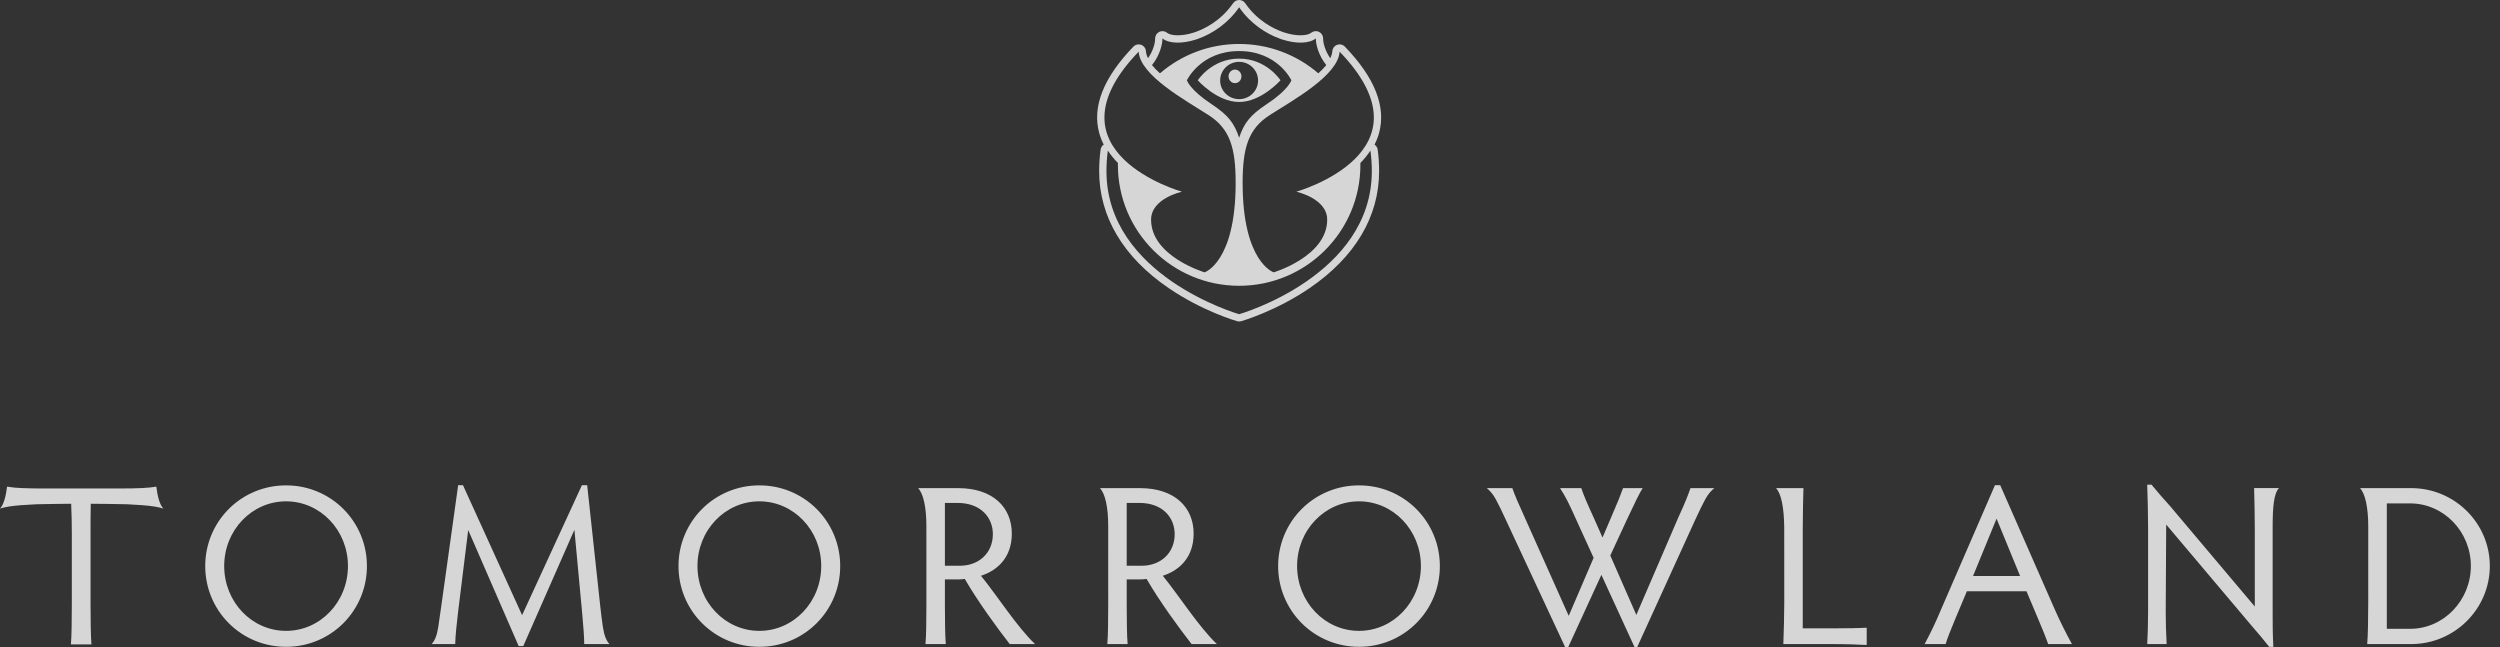 <svg width="139" height="36" viewBox="0 0 139 36" fill="none" xmlns="http://www.w3.org/2000/svg">
<rect x="0" y="0" width="139" height="36" fill="#333333" stroke="none"/>
<path fill-rule="evenodd" clip-rule="evenodd" d="M15.906 35.076C14.001 35.076 12.465 33.469 12.465 31.469C12.465 29.481 14.001 27.874 15.905 27.874C17.81 27.874 19.346 29.481 19.346 31.469C19.346 33.468 17.81 35.076 15.906 35.076ZM15.906 26.988C15.316 26.985 14.731 27.099 14.185 27.323C13.639 27.547 13.143 27.877 12.725 28.293C12.307 28.71 11.976 29.205 11.751 29.75C11.525 30.295 11.41 30.879 11.411 31.469C11.409 32.06 11.523 32.645 11.748 33.191C11.973 33.737 12.304 34.233 12.722 34.651C13.139 35.069 13.636 35.4 14.182 35.625C14.729 35.849 15.314 35.964 15.905 35.962C16.496 35.964 17.082 35.85 17.629 35.625C18.175 35.4 18.672 35.069 19.09 34.651C19.507 34.234 19.838 33.737 20.063 33.191C20.288 32.645 20.403 32.06 20.4 31.469C20.402 30.879 20.286 30.295 20.061 29.75C19.835 29.205 19.504 28.71 19.086 28.293C18.668 27.877 18.172 27.547 17.626 27.323C17.08 27.099 16.496 26.985 15.906 26.988ZM42.22 35.076C40.316 35.076 38.779 33.469 38.779 31.469C38.779 29.481 40.316 27.874 42.22 27.874C44.124 27.874 45.66 29.481 45.66 31.469C45.66 33.468 44.124 35.076 42.22 35.076ZM42.22 26.988C41.63 26.985 41.045 27.099 40.499 27.323C39.954 27.547 39.457 27.877 39.04 28.293C38.622 28.71 38.291 29.205 38.065 29.75C37.839 30.295 37.724 30.879 37.725 31.469C37.723 32.06 37.837 32.645 38.062 33.191C38.287 33.737 38.618 34.234 39.036 34.651C39.454 35.069 39.951 35.4 40.497 35.625C41.044 35.85 41.629 35.964 42.22 35.962C42.811 35.964 43.397 35.849 43.943 35.625C44.49 35.4 44.986 35.069 45.404 34.651C45.822 34.233 46.153 33.737 46.378 33.191C46.603 32.645 46.717 32.06 46.715 31.469C46.716 30.879 46.6 30.295 46.375 29.75C46.149 29.205 45.818 28.71 45.401 28.294C44.983 27.877 44.487 27.547 43.941 27.323C43.395 27.099 42.81 26.985 42.22 26.988ZM75.56 35.076C73.657 35.076 72.119 33.469 72.119 31.469C72.119 29.481 73.656 27.874 75.56 27.874C77.464 27.874 79.002 29.481 79.002 31.469C79.002 33.468 77.465 35.076 75.56 35.076ZM75.56 26.988C74.97 26.985 74.385 27.099 73.84 27.323C73.294 27.547 72.798 27.877 72.38 28.294C71.962 28.71 71.631 29.205 71.405 29.75C71.18 30.295 71.064 30.879 71.065 31.469C71.063 32.06 71.177 32.645 71.403 33.191C71.627 33.737 71.959 34.233 72.376 34.651C72.794 35.069 73.291 35.4 73.837 35.624C74.384 35.849 74.969 35.964 75.56 35.962C76.151 35.964 76.737 35.849 77.283 35.625C77.83 35.4 78.326 35.069 78.744 34.651C79.162 34.233 79.493 33.737 79.718 33.191C79.943 32.645 80.058 32.06 80.055 31.469C80.056 30.879 79.941 30.295 79.715 29.75C79.49 29.205 79.158 28.71 78.74 28.294C78.323 27.877 77.827 27.547 77.281 27.323C76.735 27.099 76.15 26.985 75.56 26.988ZM100.233 34.936V29.407C100.233 28.533 100.259 27.521 100.272 27.141L98.746 27.14C99.043 27.452 99.193 28.238 99.203 29.343L99.205 33.546C99.205 34.115 99.18 35.113 99.154 35.81H101.757C102.62 35.81 103.408 35.836 103.789 35.861V34.9C103.408 34.925 102.62 34.937 101.757 34.937L100.233 34.936ZM109.701 32.026L111.009 28.836L112.317 32.025L109.701 32.026ZM111.212 26.976H110.92L107.923 33.886C107.651 34.542 107.347 35.184 107.01 35.809H108.177C108.279 35.468 108.457 35.026 108.736 34.355L109.359 32.874H112.672L113.308 34.38C113.548 34.949 113.752 35.443 113.878 35.81H115.2C114.854 35.183 114.536 34.541 114.246 33.886L111.212 26.976ZM134.003 34.962H132.707V27.988H133.991C135.883 27.988 137.38 29.57 137.38 31.468C137.38 33.368 135.883 34.962 134.003 34.962ZM134.066 27.14H131.216C131.507 27.444 131.675 28.22 131.675 29.271L131.674 33.544C131.674 34.413 131.655 35.418 131.616 35.81H134.067C136.466 35.81 138.434 33.861 138.434 31.469C138.434 29.077 136.466 27.14 134.067 27.14M63.471 31.456H62.645V27.962H63.344C64.665 27.962 65.312 28.798 65.312 29.697C65.312 30.747 64.537 31.456 63.471 31.456ZM66.366 29.672C66.366 28.204 65.312 27.14 63.381 27.14H61.157C61.445 27.441 61.616 28.194 61.616 29.239L61.617 33.62C61.617 34.481 61.605 35.419 61.566 35.81H62.696C62.658 35.419 62.645 34.481 62.645 33.62V32.215H63.331C63.471 32.215 63.598 32.215 63.75 32.189C64.486 33.455 65.54 34.899 66.252 35.81H67.66C66.658 34.861 65.578 33.152 64.651 32.012C65.528 31.735 66.366 31.026 66.366 29.672ZM53.362 31.456H52.536V27.962H53.235C54.556 27.962 55.203 28.798 55.203 29.697C55.203 30.747 54.428 31.456 53.362 31.456ZM56.257 29.672C56.257 28.204 55.203 27.14 53.272 27.14H51.048C51.336 27.441 51.507 28.194 51.507 29.239L51.508 33.62C51.508 34.481 51.495 35.419 51.457 35.81H52.587C52.549 35.419 52.536 34.481 52.536 33.62V32.215H53.222C53.361 32.215 53.489 32.215 53.641 32.189C54.377 33.455 55.431 34.899 56.142 35.81H57.55C56.549 34.861 55.468 33.152 54.542 32.012C55.419 31.735 56.257 31.026 56.257 29.672ZM33.518 34.848V34.847C33.467 34.494 33.422 34.14 33.383 33.786L32.647 26.976H32.355L29.029 34.203L25.741 26.976H25.474L24.56 33.519C24.497 33.977 24.431 34.446 24.369 34.85C24.294 35.34 24.171 35.629 23.999 35.81H25.309C25.322 35.328 25.385 34.734 25.474 33.988L26.032 29.469L28.839 35.923H29.093L31.937 29.456L32.368 34.089C32.444 34.936 32.482 35.405 32.482 35.81L33.888 35.811C33.715 35.63 33.592 35.34 33.518 34.848ZM95.315 27.14H93.989C93.887 27.444 93.735 27.861 93.303 28.798L90.98 34.19L89.532 30.886L90.446 28.912C90.878 27.988 91.157 27.407 91.333 27.14H90.243C90.103 27.532 89.938 27.937 89.582 28.76L89.1 29.887L88.618 28.798C88.199 27.887 88.06 27.546 87.919 27.14H86.739C87.056 27.634 87.234 27.988 87.641 28.9L88.605 31.013L87.221 34.241L84.72 28.646C84.454 28.064 84.225 27.546 84.085 27.14H82.665C82.801 27.251 82.998 27.446 83.164 27.755C83.344 28.093 83.523 28.461 83.717 28.886L87.032 36H87.183L89.037 31.962L90.89 36H91.018L94.243 28.925C94.364 28.667 94.465 28.452 94.556 28.262C94.643 28.085 94.728 27.916 94.814 27.757C94.978 27.447 95.18 27.252 95.315 27.14M126.712 27.135L125.329 27.137C125.342 27.669 125.367 28.682 125.367 29.404V33.723L120.667 28.15C120.236 27.669 120.007 27.416 119.625 26.947H119.385C119.409 27.632 119.434 28.618 119.434 29.391V33.977C119.434 34.645 119.409 35.457 119.385 35.811H120.465C120.431 35.205 120.414 34.597 120.414 33.989L120.44 29.164L125.229 34.837C125.636 35.305 125.851 35.559 126.168 35.965H126.397C126.359 35.23 126.359 34.657 126.359 34.128V29.325C126.359 28.23 126.417 27.445 126.712 27.135ZM9.081 28.276C8.89 28.073 8.761 27.636 8.691 27.056C8.499 27.093 8.248 27.119 7.897 27.136C7.571 27.152 7.16 27.16 6.612 27.16H2.471C2.043 27.162 1.614 27.154 1.186 27.136C0.92 27.128 0.655 27.101 0.393 27.057C0.323 27.64 0.192 28.076 0 28.278C0.269 28.186 0.654 28.128 1.186 28.087C1.436 28.067 1.713 28.051 2.032 28.037C2.581 28.02 3.621 28.013 3.956 28.009C3.981 28.477 3.993 29.123 3.993 29.642V33.566C3.993 34.426 3.981 35.438 3.943 35.83H5.085C5.047 35.438 5.034 34.426 5.034 33.566V29.641C5.034 29.124 5.034 28.477 5.047 28.009C5.392 28.012 6.481 28.02 7.05 28.036C7.37 28.052 7.648 28.067 7.897 28.087C8.429 28.128 8.813 28.186 9.082 28.278L9.081 28.276Z" fill="white" fill-opacity="0.8"/>
<path fill-rule="evenodd" clip-rule="evenodd" d="M68.307 4.246C68.307 4.455 68.467 4.623 68.665 4.623C68.863 4.623 69.024 4.455 69.024 4.246C69.024 4.038 68.863 3.869 68.665 3.869C68.467 3.869 68.307 4.038 68.307 4.246Z" fill="white" fill-opacity="0.8"/>
<path fill-rule="evenodd" clip-rule="evenodd" d="M69.949 4.476C69.949 5.049 69.477 5.513 68.895 5.513C68.312 5.513 67.84 5.049 67.84 4.476C67.84 3.903 68.312 3.438 68.895 3.438C69.477 3.438 69.949 3.903 69.949 4.476ZM66.596 4.465C66.596 4.465 67.66 5.67 68.895 5.67C70.13 5.67 71.195 4.465 71.195 4.465C71.195 4.465 70.426 3.26 68.895 3.26C67.365 3.26 66.596 4.465 66.596 4.465" fill="white" fill-opacity="0.8"/>
<path fill-rule="evenodd" clip-rule="evenodd" d="M72.074 10.659C72.074 10.659 73.792 11.027 73.792 12.213C73.792 14.258 70.818 15.142 70.818 15.142C70.818 15.142 69.09 14.586 69.09 10.175C69.09 8.233 69.398 7.168 70.598 6.398C71.904 5.56 74.398 4.196 74.483 2.873C79.883 8.47 72.074 10.659 72.074 10.659ZM68.896 17.47C68.801 17.442 61.519 15.323 61.519 9.515C61.519 9.127 61.545 8.745 61.596 8.372C61.759 8.62 61.947 8.851 62.156 9.062C62.156 9.097 62.155 9.132 62.155 9.168C62.155 12.88 65.173 15.889 68.896 15.89C72.62 15.889 75.638 12.88 75.638 9.168C75.638 9.132 75.637 9.097 75.636 9.062C75.845 8.851 76.033 8.62 76.196 8.372C76.247 8.745 76.273 9.127 76.273 9.515C76.273 15.323 68.992 17.442 68.896 17.47ZM63.309 2.873C63.394 4.196 65.888 5.56 67.194 6.398C68.395 7.168 68.702 8.233 68.702 10.175C68.702 14.586 66.974 15.142 66.974 15.142C66.974 15.142 64 14.258 64 12.213C64 11.027 65.719 10.659 65.719 10.659C65.719 10.659 57.91 8.47 63.309 2.873ZM71.801 4.464C71.801 4.464 71.638 4.994 70.448 5.778C69.482 6.414 69.164 6.86 68.896 7.658C68.628 6.86 68.311 6.414 67.345 5.778C66.154 4.994 65.991 4.464 65.991 4.464C65.991 4.464 66.751 2.839 68.895 2.839H68.897C71.04 2.839 71.801 4.464 71.801 4.464ZM64.631 2.136C64.991 2.425 65.707 2.45 66.492 2.198C66.531 2.184 66.569 2.171 66.608 2.159C67.418 1.872 68.284 1.294 68.896 0.405C69.508 1.294 70.374 1.872 71.184 2.159C71.223 2.171 71.262 2.184 71.3 2.198C72.085 2.45 72.801 2.425 73.161 2.136C73.154 2.459 73.311 3.083 73.741 3.619C73.605 3.783 73.458 3.936 73.299 4.078C72.076 3.023 70.512 2.443 68.896 2.445C67.28 2.443 65.716 3.023 64.493 4.078C64.334 3.936 64.187 3.783 64.051 3.619C64.481 3.083 64.638 2.459 64.631 2.136ZM76.425 8.039C76.533 7.827 76.618 7.609 76.677 7.392C77.076 5.929 76.436 4.314 74.775 2.593C74.721 2.536 74.651 2.497 74.574 2.479C74.498 2.461 74.418 2.466 74.344 2.493C74.192 2.548 74.088 2.687 74.078 2.847C74.07 2.968 74.031 3.099 73.962 3.236C73.684 2.835 73.561 2.395 73.567 2.145C73.568 2.068 73.547 1.992 73.507 1.926C73.467 1.86 73.409 1.807 73.34 1.773C73.285 1.746 73.224 1.733 73.162 1.733C73.068 1.733 72.977 1.764 72.906 1.821C72.793 1.912 72.581 1.962 72.311 1.962C72.036 1.962 71.729 1.91 71.426 1.813C71.389 1.8 71.352 1.788 71.315 1.776C70.829 1.603 69.912 1.166 69.231 0.176C69.193 0.121 69.143 0.077 69.085 0.047C69.027 0.016 68.962 0 68.896 0C68.83 0 68.766 0.016 68.707 0.047C68.649 0.077 68.599 0.121 68.562 0.176C67.88 1.166 66.963 1.603 66.477 1.776C66.44 1.788 66.403 1.8 66.366 1.813C66.063 1.91 65.757 1.962 65.481 1.962C65.211 1.962 64.999 1.912 64.885 1.821C64.813 1.763 64.723 1.732 64.63 1.733C64.568 1.733 64.507 1.747 64.452 1.773C64.383 1.807 64.325 1.86 64.285 1.926C64.245 1.992 64.224 2.068 64.225 2.145C64.231 2.395 64.109 2.835 63.83 3.236C63.761 3.099 63.722 2.968 63.714 2.847C63.708 2.744 63.662 2.648 63.587 2.577C63.512 2.507 63.413 2.468 63.31 2.468C63.2 2.468 63.093 2.514 63.017 2.593C61.356 4.314 60.716 5.929 61.115 7.392C61.177 7.616 61.261 7.832 61.367 8.039C61.32 8.071 61.281 8.112 61.251 8.16C61.221 8.208 61.202 8.261 61.194 8.317C61.14 8.712 61.113 9.115 61.113 9.515C61.113 12.045 62.45 14.294 64.979 16.019C66.853 17.297 68.708 17.837 68.787 17.86C68.858 17.88 68.934 17.88 69.006 17.86C69.084 17.837 70.939 17.297 72.813 16.019C75.342 14.294 76.679 12.045 76.679 9.515C76.679 9.114 76.652 8.712 76.599 8.317C76.591 8.261 76.571 8.208 76.541 8.16C76.511 8.112 76.472 8.071 76.425 8.039Z" fill="white" fill-opacity="0.8"/>
</svg>

